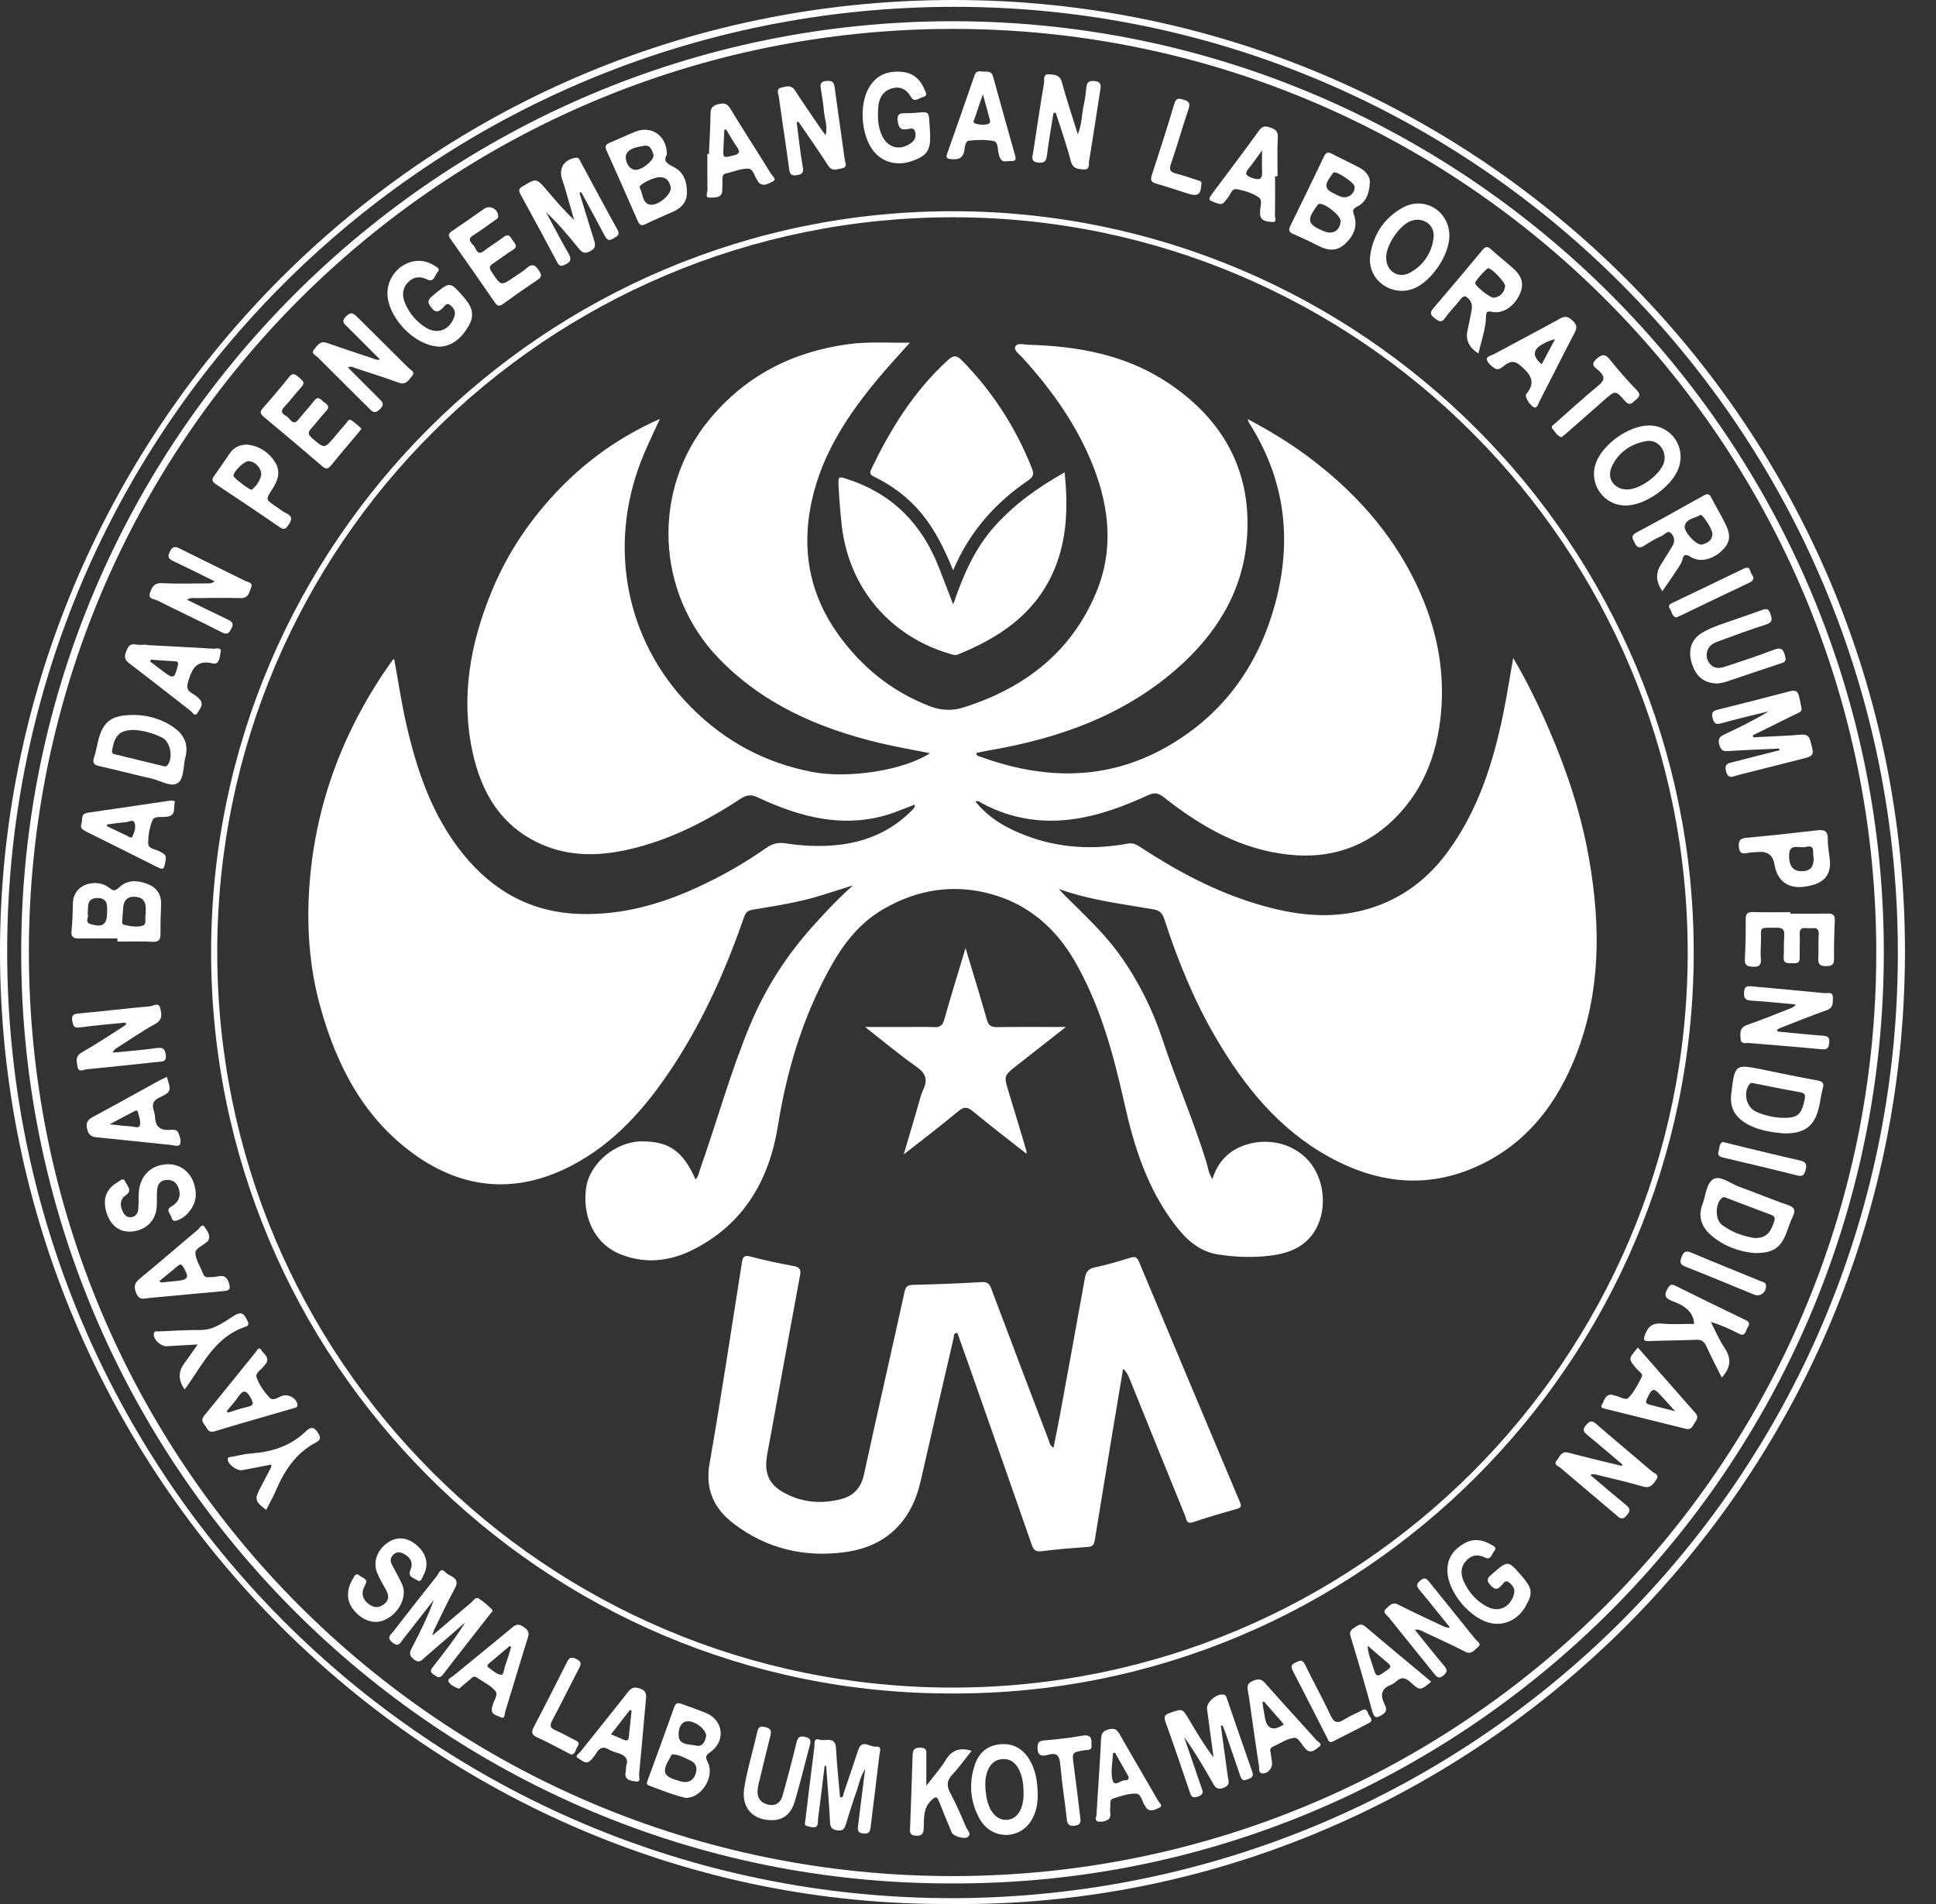 <svg width="61" height="60" viewBox="0 0 61 60" fill="none" xmlns="http://www.w3.org/2000/svg">
<rect x="0" y="0" width="61" height="60" fill="#333333" stroke="none"/>
<g clip-path="url(#clip0_1183_5141)">
<path d="M12.421 20.769C12.544 21.442 12.641 22.105 12.787 22.755C13.124 24.255 13.608 25.7 14.594 26.916C15.541 28.086 16.745 28.755 18.282 28.801C19.579 28.839 20.78 28.507 21.942 27.977C22.714 27.624 23.45 27.208 24.142 26.72C24.334 26.585 24.526 26.54 24.744 26.574C25.292 26.659 25.842 26.686 26.395 26.627C27.305 26.529 28.1 26.185 28.745 25.522C28.783 25.482 28.837 25.446 28.817 25.356C28.52 25.467 28.23 25.596 27.929 25.685C26.884 25.994 25.854 25.874 24.843 25.524C24.513 25.41 24.188 25.276 23.872 25.126C23.671 25.031 23.52 25.048 23.335 25.17C22.24 25.889 21.085 26.481 19.795 26.772C18.865 26.981 17.944 26.997 17.054 26.603C15.794 26.044 15.171 24.989 14.891 23.706C14.508 21.945 14.822 20.257 15.5 18.616C16.004 17.395 16.736 16.322 17.651 15.382C18.539 14.469 19.57 13.743 20.791 13.201C20.618 13.58 20.457 13.914 20.311 14.255C19.114 17.031 19.643 20.142 21.776 22.288C22.845 23.363 24.109 24.043 25.597 24.327C26.719 24.542 28.47 24.283 29.303 23.735C28.75 23.624 28.224 23.536 27.706 23.411C25.795 22.951 24.04 22.191 22.645 20.745C20.657 18.685 20.526 15.442 22.339 13.235C23.482 11.842 24.962 11.086 26.732 10.845C27.361 10.76 27.986 10.808 28.668 10.798C28.28 11.237 27.918 11.625 27.582 12.033C26.589 13.239 25.771 14.541 25.513 16.119C25.284 17.517 25.569 18.806 26.392 19.965C27.136 21.013 28.095 21.792 29.303 22.257C29.656 22.393 30.009 22.404 30.36 22.293C32.282 21.686 33.762 20.548 34.547 18.652C35.087 17.348 34.96 16.024 34.459 14.73C33.952 13.424 33.154 12.304 32.219 11.274C32.122 11.167 31.942 11.048 31.988 10.93C32.043 10.788 32.251 10.861 32.39 10.864C33.956 10.906 35.467 11.176 36.799 12.062C38.572 13.241 39.47 14.898 39.283 17.037C39.138 18.694 38.294 20.019 37.051 21.099C35.351 22.576 33.315 23.279 31.138 23.652C31.014 23.674 30.891 23.7 30.766 23.725C30.75 23.826 30.841 23.828 30.893 23.847C32.898 24.577 34.879 24.61 36.772 23.529C38.609 22.479 39.727 20.862 40.23 18.823C40.711 16.872 40.446 15.028 39.353 13.321C39.34 13.3 39.335 13.273 39.31 13.205C39.985 13.563 40.604 13.936 41.187 14.369C42.62 15.434 43.8 16.719 44.59 18.337C45.184 19.555 45.498 20.842 45.423 22.197C45.347 23.573 44.925 24.837 43.913 25.823C43.008 26.706 41.904 27.065 40.636 26.935C39.102 26.779 37.839 26.046 36.665 25.119C36.503 24.991 36.374 24.968 36.191 25.051C35.536 25.35 34.87 25.613 34.159 25.755C33.022 25.982 31.938 25.857 30.913 25.298C30.867 25.272 30.821 25.219 30.734 25.259C31.158 25.786 31.719 26.102 32.327 26.332C33.369 26.728 34.447 26.785 35.537 26.583C35.718 26.549 35.835 26.632 35.964 26.716C37.092 27.452 38.273 28.084 39.567 28.477C40.744 28.835 41.931 28.999 43.146 28.63C44.184 28.315 44.992 27.696 45.624 26.831C46.568 25.539 47.043 24.055 47.36 22.511C47.478 21.937 47.568 21.357 47.678 20.734C48.12 21.484 48.478 22.226 48.805 22.983C49.377 24.307 49.829 25.67 50.074 27.094C50.436 29.192 50.441 31.273 49.643 33.289C49.071 34.733 48.182 35.928 46.766 36.646C45.101 37.491 43.454 37.333 41.86 36.448C40.289 35.577 39.203 34.231 38.312 32.708C37.621 31.527 37.109 30.268 36.688 28.97C36.627 28.783 36.547 28.69 36.336 28.654C35.343 28.485 34.339 28.362 33.36 28.015C33.427 28.085 33.491 28.157 33.559 28.225C34.157 28.823 34.782 29.395 35.279 30.088C35.868 30.909 36.315 31.807 36.63 32.76C37.056 34.053 37.603 35.301 38.005 36.601C38.058 36.773 38.074 36.959 38.199 37.157C38.383 36.58 38.747 36.226 39.295 36.062C40.05 35.836 40.866 36.083 41.312 36.677C41.766 37.279 41.812 38.222 41.392 38.844C41.026 39.386 40.447 39.535 39.844 39.588C39.35 39.631 38.851 39.607 38.361 39.528C37.774 39.433 37.368 39.05 37.026 38.604C36.162 37.475 35.741 36.169 35.434 34.795C35.085 33.232 34.67 31.679 33.855 30.273C33.257 29.242 32.395 28.503 31.261 28.183C30.078 27.848 28.925 28.015 27.836 28.647C27.059 29.098 26.558 29.766 26.142 30.522C25.288 32.071 24.791 33.733 24.511 35.477C24.237 37.184 23.434 38.578 21.834 39.382C21.118 39.742 20.354 39.837 19.576 39.536C18.683 39.19 18.348 38.276 18.467 37.436C18.579 36.645 19.41 35.976 20.203 35.968C21.073 35.96 21.518 36.268 21.916 37.167C22.01 37.067 22.024 36.943 22.062 36.833C22.6 35.313 23.024 33.753 23.649 32.263C24.128 31.123 24.791 30.1 25.617 29.18C26 28.754 26.389 28.335 26.877 27.9C26.498 28.019 26.192 28.115 25.886 28.212C25.18 28.435 24.45 28.544 23.724 28.665C23.561 28.691 23.493 28.755 23.443 28.901C22.876 30.542 22.174 32.121 21.221 33.578C20.369 34.879 19.366 36.041 17.957 36.758C16.252 37.627 14.588 37.484 13.04 36.367C11.452 35.22 10.609 33.579 10.095 31.737C9.735 30.447 9.652 29.126 9.757 27.806C9.961 25.228 10.871 22.897 12.372 20.795C12.377 20.788 12.388 20.786 12.421 20.768L12.421 20.769Z" fill="white"/>
<path d="M33.195 45.62C33.267 45.252 33.341 44.899 33.406 44.544C33.667 43.121 33.928 41.698 34.183 40.275C34.217 40.082 34.293 39.98 34.501 39.937C34.88 39.858 35.253 39.747 35.624 39.631C35.773 39.585 35.833 39.631 35.887 39.759C36.944 42.284 38.002 44.809 39.066 47.331C39.121 47.463 39.113 47.51 38.967 47.551C38.51 47.679 38.052 47.811 37.603 47.965C37.374 48.043 37.381 47.863 37.338 47.758C36.747 46.312 36.163 44.862 35.577 43.413C35.537 43.317 35.49 43.224 35.387 43.134C35.286 43.739 35.183 44.343 35.084 44.947C34.886 46.145 34.687 47.342 34.494 48.539C34.472 48.678 34.423 48.738 34.275 48.749C33.79 48.783 33.305 48.819 32.823 48.883C32.618 48.911 32.561 48.828 32.502 48.66C31.855 46.8 31.202 44.941 30.549 43.083C30.422 42.72 30.291 42.357 30.164 41.999C30.033 42.012 30.062 42.1 30.049 42.156C29.701 43.659 29.351 45.161 29.01 46.665C28.719 47.95 27.923 48.738 26.615 48.913C25.343 49.083 24.157 48.805 23.122 48.018C22.494 47.541 22.213 46.941 22.358 46.112C22.726 44.008 23.043 41.895 23.376 39.785C23.403 39.608 23.45 39.544 23.654 39.599C24.103 39.72 24.561 39.813 25.018 39.898C25.212 39.934 25.239 40.021 25.207 40.194C24.885 41.931 24.569 43.669 24.252 45.406C24.219 45.588 24.18 45.769 24.156 45.951C24.09 46.461 24.254 46.792 24.701 47.038C25.274 47.354 25.885 47.401 26.509 47.238C26.895 47.136 27.129 46.888 27.219 46.477C27.639 44.552 28.078 42.632 28.501 40.709C28.538 40.54 28.604 40.493 28.77 40.489C29.489 40.47 30.209 40.446 30.927 40.402C31.113 40.39 31.174 40.452 31.234 40.61C31.834 42.209 32.44 43.805 33.049 45.401C33.075 45.468 33.076 45.556 33.195 45.619V45.62Z" fill="white"/>
<path d="M33.545 14.886C33.66 16.02 33.622 17.091 33.151 18.102C32.548 19.394 31.45 20.11 30.182 20.624C30.087 20.663 30.013 20.628 29.93 20.604C28.032 20.047 26.742 18.516 26.521 16.549C26.476 16.144 26.443 15.736 26.423 15.329C26.406 14.998 26.416 15.004 26.718 15.104C28.126 15.567 29.055 16.522 29.585 17.888C29.725 18.247 29.863 18.605 30.034 19.047C30.358 18.093 30.729 17.259 31.357 16.564C31.977 15.877 32.715 15.353 33.545 14.885L33.545 14.886Z" fill="white"/>
<path d="M30.032 17.972C29.757 17.304 29.467 16.702 29.035 16.179C28.625 15.683 28.123 15.307 27.549 15.025C27.434 14.969 27.386 14.926 27.451 14.789C28.062 13.506 28.805 12.319 29.864 11.35C30.039 11.19 30.14 11.187 30.31 11.359C31.278 12.344 32.006 13.479 32.515 14.76C32.587 14.941 32.556 15.031 32.399 15.138C31.354 15.848 30.545 16.76 30.032 17.971L30.032 17.972Z" fill="white"/>
<path d="M30.423 29.879C30.664 30.683 30.889 31.404 31.093 32.13C31.146 32.32 31.233 32.369 31.418 32.367C32.115 32.357 32.813 32.363 33.583 32.363C33.039 32.791 32.548 33.178 32.054 33.563C31.623 33.899 31.624 33.897 31.787 34.429C31.975 35.041 32.157 35.654 32.341 36.267C32.346 36.285 32.343 36.305 32.345 36.359C31.768 35.905 31.202 35.474 30.654 35.02C30.477 34.873 30.371 34.87 30.192 35.02C29.647 35.473 29.082 35.902 28.474 36.38C28.619 35.888 28.748 35.449 28.878 35.011C28.948 34.779 28.997 34.537 29.097 34.318C29.246 33.993 29.148 33.807 28.865 33.608C28.333 33.234 27.834 32.814 27.258 32.363C27.718 32.363 28.108 32.363 28.498 32.363C28.809 32.363 29.121 32.354 29.431 32.367C29.618 32.375 29.701 32.316 29.753 32.127C29.957 31.4 30.182 30.68 30.422 29.879H30.423Z" fill="white"/>
<path d="M30 59.998C13.579 60.13 -0.002 46.537 1.35419e-07 29.996C0.001 13.95 13.007 0.008 30.038 3.40715e-06C46.596 -0.008 60.061 13.481 60.022 30.048C59.982 47.121 45.971 60.161 30 59.999V59.998ZM30.002 59.816C46.444 59.784 59.736 46.57 59.798 30.148C59.86 13.628 46.517 0.223 30.093 0.215C13.607 0.207 0.287 13.444 0.226 29.868C0.164 46.438 13.513 59.815 30.002 59.816Z" fill="white"/>
<path d="M29.983 59.351C13.801 59.381 0.651 46.149 0.668 29.986C0.685 13.806 13.875 0.653 30.041 0.669C46.228 0.686 59.373 13.886 59.356 30.044C59.338 46.227 46.145 59.414 29.983 59.351V59.351ZM30.008 59.12C46.062 59.121 59.087 46.112 59.118 30.085C59.15 13.988 46.102 0.912 30.03 0.911C13.951 0.909 0.917 13.921 0.91 29.991C0.903 46.086 13.922 59.119 30.008 59.12Z" fill="white"/>
<path d="M18.258 6.076C18.408 6.564 18.555 7.052 18.709 7.539C18.758 7.695 18.795 7.812 18.597 7.917C18.404 8.018 18.325 7.943 18.217 7.809C17.903 7.418 17.579 7.036 17.204 6.685C17.437 7.116 17.66 7.553 17.907 7.976C18.021 8.17 17.985 8.261 17.789 8.346C17.672 8.397 17.62 8.383 17.561 8.273C17.177 7.552 16.79 6.834 16.397 6.118C16.331 5.996 16.35 5.94 16.471 5.869C16.902 5.613 16.899 5.607 17.232 5.997C17.503 6.315 17.772 6.634 18.091 6.932C17.993 6.59 17.895 6.247 17.795 5.905C17.768 5.812 17.733 5.721 17.705 5.629C17.602 5.292 17.786 5.02 18.142 4.971C18.239 4.957 18.255 5.025 18.285 5.082C18.674 5.799 19.057 6.521 19.453 7.234C19.552 7.413 19.433 7.444 19.326 7.514C19.194 7.6 19.126 7.567 19.056 7.433C18.814 6.971 18.561 6.514 18.313 6.054C18.294 6.061 18.277 6.069 18.258 6.076V6.076Z" fill="white"/>
<path d="M56.061 23.589C55.543 23.614 55.024 23.631 54.506 23.666C54.335 23.677 54.229 23.684 54.171 23.467C54.112 23.246 54.222 23.196 54.37 23.126C54.831 22.908 55.289 22.686 55.729 22.414C55.232 22.538 54.734 22.654 54.241 22.791C54.066 22.84 54.006 22.806 53.961 22.629C53.913 22.443 53.978 22.399 54.14 22.36C54.884 22.177 55.626 21.985 56.367 21.79C56.542 21.743 56.648 21.748 56.69 21.965C56.795 22.499 56.855 22.361 56.406 22.589C56.016 22.787 55.623 22.976 55.233 23.168C55.22 23.265 55.288 23.231 55.319 23.23C55.795 23.207 56.272 23.192 56.746 23.151C56.931 23.135 57.002 23.195 57.047 23.366C57.167 23.818 57.174 23.816 56.711 23.932C56.061 24.096 55.413 24.262 54.764 24.424C54.618 24.461 54.458 24.579 54.385 24.307C54.315 24.048 54.487 24.045 54.644 24.005C55.118 23.884 55.593 23.762 56.069 23.641C56.066 23.624 56.063 23.607 56.06 23.59L56.061 23.589Z" fill="white"/>
<path d="M13.622 51.541C14.069 51.16 14.455 50.827 14.847 50.5C14.915 50.443 14.98 50.31 15.083 50.373C15.238 50.468 15.377 50.594 15.508 50.723C15.548 50.762 15.472 50.824 15.438 50.868C14.948 51.497 14.452 52.122 13.969 52.756C13.855 52.906 13.784 52.855 13.666 52.774C13.513 52.669 13.588 52.593 13.664 52.497C14.011 52.056 14.355 51.613 14.658 51.128C14.238 51.491 13.819 51.854 13.399 52.217C13.295 52.307 13.22 52.433 13.039 52.29C12.864 52.152 12.913 52.05 12.992 51.9C13.243 51.422 13.482 50.938 13.668 50.418C13.344 50.833 13.021 51.249 12.695 51.663C12.611 51.77 12.56 51.917 12.366 51.761C12.168 51.603 12.31 51.518 12.392 51.412C12.846 50.828 13.3 50.245 13.761 49.667C13.824 49.587 13.878 49.377 14.033 49.545C14.164 49.688 14.524 49.702 14.331 50.056C14.098 50.483 13.894 50.924 13.679 51.359C13.663 51.391 13.657 51.428 13.623 51.541H13.622Z" fill="white"/>
<path d="M38.467 54.386C38.539 54.911 38.612 55.436 38.683 55.962C38.702 56.105 38.784 56.251 38.553 56.338C38.318 56.427 38.267 56.282 38.185 56.138C37.912 55.662 37.635 55.187 37.309 54.736C37.487 55.256 37.665 55.777 37.844 56.298C37.888 56.427 37.96 56.537 37.748 56.614C37.543 56.688 37.524 56.579 37.477 56.441C37.23 55.714 36.985 54.987 36.724 54.266C36.661 54.092 36.7 54.032 36.865 53.976C37.258 53.842 37.255 53.834 37.464 54.186C37.704 54.592 37.944 54.999 38.237 55.381C38.169 54.873 38.101 54.366 38.032 53.858C38.001 53.636 38.362 53.337 38.576 53.407C38.63 53.425 38.639 53.475 38.656 53.52C38.922 54.291 39.186 55.063 39.457 55.833C39.515 55.995 39.422 56.026 39.303 56.075C39.164 56.133 39.116 56.076 39.076 55.956C38.924 55.505 38.768 55.056 38.612 54.606C38.584 54.526 38.551 54.45 38.52 54.371C38.502 54.376 38.484 54.381 38.467 54.386V54.386Z" fill="white"/>
<path d="M25.984 55.642C25.916 56.197 25.85 56.752 25.776 57.306C25.763 57.398 25.792 57.532 25.7 57.571C25.623 57.602 25.509 57.566 25.418 57.539C25.326 57.511 25.368 57.428 25.376 57.364C25.468 56.592 25.558 55.819 25.66 55.049C25.672 54.959 25.628 54.752 25.82 54.82C26 54.884 26.323 54.69 26.342 55.098C26.367 55.611 26.425 56.124 26.469 56.637C26.585 56.654 26.566 56.557 26.584 56.504C26.739 56.054 26.89 55.603 27.039 55.151C27.16 54.784 27.417 55.064 27.604 55.041C27.796 55.018 27.721 55.2 27.709 55.3C27.622 56.044 27.527 56.786 27.438 57.529C27.421 57.669 27.425 57.793 27.212 57.778C26.99 57.763 27.024 57.632 27.04 57.497C27.108 56.938 27.179 56.379 27.259 55.747C27.101 55.996 27.069 56.219 26.996 56.424C26.873 56.771 26.763 57.124 26.654 57.477C26.611 57.621 26.568 57.71 26.376 57.678C26.203 57.649 26.161 57.584 26.153 57.419C26.122 56.828 26.073 56.237 26.031 55.646C26.016 55.645 26 55.644 25.985 55.643L25.984 55.642Z" fill="white"/>
<path d="M21.012 4.869C20.877 5.1 21.046 5.167 21.251 5.276C21.55 5.434 21.648 5.742 21.645 6.069C21.643 6.364 21.475 6.553 21.213 6.669C20.92 6.798 20.625 6.922 20.338 7.064C20.205 7.13 20.15 7.089 20.097 6.97C19.77 6.224 19.442 5.479 19.108 4.736C19.046 4.6 19.1 4.545 19.217 4.497C19.485 4.384 19.747 4.259 20.017 4.15C20.53 3.943 21.015 4.28 21.012 4.869H21.012ZM21.137 5.918C21.1 5.744 21.027 5.573 20.772 5.585C20.551 5.594 20.109 5.832 20.155 5.913C20.259 6.097 20.235 6.401 20.475 6.448C20.73 6.498 21.145 6.139 21.137 5.918ZM20.594 4.889C20.549 4.735 20.491 4.553 20.28 4.595C20.066 4.638 19.781 4.672 19.722 4.899C19.692 5.017 19.768 5.308 19.988 5.349C20.203 5.389 20.6 5.059 20.594 4.889H20.594Z" fill="white"/>
<path d="M3.7 29.573C3.293 29.573 2.886 29.57 2.479 29.574C2.315 29.575 2.233 29.528 2.253 29.337C2.284 29.049 2.291 28.757 2.297 28.466C2.312 27.817 3.079 27.678 3.446 27.978C3.587 28.093 3.639 28.071 3.763 27.957C4.028 27.712 4.349 27.736 4.664 27.863C4.959 27.982 5.091 28.207 5.075 28.527C5.061 28.828 5.054 29.129 5.056 29.43C5.057 29.609 5.01 29.688 4.806 29.678C4.438 29.658 4.069 29.672 3.7 29.672C3.7 29.639 3.7 29.605 3.7 29.573ZM4.592 28.802C4.592 28.763 4.589 28.724 4.592 28.686C4.605 28.453 4.532 28.281 4.271 28.261C4.002 28.24 3.885 28.387 3.878 28.644C3.875 28.759 3.858 28.875 3.853 28.99C3.85 29.045 3.831 29.122 3.902 29.14C4.1 29.189 4.314 29.229 4.5 29.167C4.637 29.122 4.553 28.925 4.591 28.802L4.592 28.802ZM2.76 28.809C2.826 28.886 2.639 29.058 2.863 29.124C3.236 29.233 3.372 29.137 3.375 28.751C3.375 28.693 3.377 28.634 3.375 28.577C3.363 28.345 3.214 28.278 3.015 28.302C2.708 28.337 2.797 28.592 2.76 28.81V28.809Z" fill="white"/>
<path d="M43.162 5.739C43.144 6.149 43.016 6.383 42.754 6.516C42.619 6.585 42.614 6.632 42.662 6.772C42.788 7.134 42.649 7.436 42.379 7.687C42.13 7.917 41.86 7.907 41.572 7.761C41.303 7.625 41.032 7.496 40.755 7.377C40.617 7.317 40.588 7.255 40.657 7.115C41.014 6.394 41.364 5.668 41.711 4.941C41.775 4.805 41.837 4.776 41.974 4.849C42.256 5.001 42.549 5.131 42.832 5.282C43.057 5.401 43.175 5.591 43.162 5.739V5.739ZM42.24 6.964C42.244 6.791 41.739 6.388 41.56 6.426C41.531 6.433 41.505 6.473 41.483 6.503C41.166 6.937 41.202 7.071 41.692 7.278C41.71 7.285 41.728 7.291 41.747 7.298C42.011 7.397 42.234 7.246 42.239 6.964L42.24 6.964ZM42.682 5.881C42.675 5.759 42.132 5.391 42.02 5.435C41.998 5.443 41.986 5.478 41.969 5.501C41.7 5.855 41.727 5.966 42.12 6.142C42.164 6.162 42.208 6.184 42.253 6.199C42.469 6.273 42.696 6.104 42.683 5.881H42.682Z" fill="white"/>
<path d="M46.584 11.14C46.289 10.955 46.173 10.715 46.237 10.421C46.283 10.212 46.327 10.004 46.365 9.793C46.387 9.667 46.387 9.545 46.293 9.436C46.198 9.328 46.123 9.295 46.019 9.43C45.864 9.63 45.682 9.809 45.538 10.015C45.406 10.202 45.317 10.11 45.191 10.017C45.056 9.916 45.057 9.839 45.162 9.715C45.68 9.11 46.194 8.501 46.702 7.887C46.795 7.776 46.859 7.744 46.978 7.854C47.214 8.071 47.47 8.265 47.705 8.483C47.979 8.739 48.022 8.985 47.873 9.295C47.696 9.663 47.353 9.893 47.023 9.829C46.868 9.798 46.826 9.809 46.822 9.979C46.814 10.37 46.672 10.738 46.584 11.14ZM46.892 8.453C46.84 8.452 46.482 8.851 46.477 8.916C46.47 9.002 46.952 9.396 47.068 9.381C47.273 9.355 47.396 9.224 47.424 9.021C47.44 8.907 47.006 8.455 46.892 8.453Z" fill="white"/>
<path d="M52.377 18.63C52.176 18.338 52.16 18.06 52.33 17.797C52.455 17.6 52.576 17.401 52.697 17.203C52.779 17.069 52.759 16.93 52.668 16.821C52.553 16.684 52.459 16.841 52.37 16.881C52.176 16.97 51.987 17.074 51.811 17.193C51.654 17.297 51.578 17.257 51.502 17.1C51.439 16.97 51.374 16.882 51.56 16.782C52.272 16.404 52.975 16.01 53.677 15.616C53.799 15.547 53.86 15.56 53.924 15.688C54.068 15.973 54.238 16.246 54.377 16.535C54.551 16.898 54.504 17.125 54.235 17.372C53.95 17.635 53.551 17.728 53.273 17.553C53.103 17.446 53.051 17.47 53.005 17.651C52.983 17.743 52.923 17.827 52.87 17.908C52.715 18.142 52.555 18.372 52.379 18.631L52.377 18.63ZM53.614 17.163C53.776 17.121 53.946 17.051 53.955 16.825C53.961 16.68 53.638 16.19 53.577 16.227C53.404 16.331 53.137 16.342 53.084 16.568C53.041 16.753 53.434 17.171 53.614 17.163Z" fill="white"/>
<path d="M56.01 32.506C56.482 32.551 56.953 32.602 57.426 32.636C57.581 32.648 57.655 32.681 57.636 32.857C57.619 33.025 57.575 33.085 57.385 33.065C56.631 32.989 55.874 32.937 55.119 32.869C55.017 32.86 54.855 32.918 54.844 32.742C54.833 32.568 54.799 32.382 55.05 32.297C55.509 32.14 55.958 31.953 56.41 31.777C56.471 31.754 56.53 31.726 56.586 31.653C56.118 31.612 55.652 31.559 55.184 31.533C54.99 31.522 54.943 31.457 54.952 31.268C54.962 31.053 55.079 31.071 55.224 31.084C55.979 31.156 56.734 31.221 57.488 31.296C57.584 31.306 57.753 31.235 57.75 31.432C57.747 31.59 57.775 31.756 57.555 31.834C57.06 32.008 56.575 32.207 56.086 32.397C56.053 32.41 56.024 32.432 55.993 32.45C55.999 32.468 56.004 32.487 56.01 32.506Z" fill="white"/>
<path d="M5.888 18.897C6.345 19.119 6.761 19.328 7.182 19.526C7.322 19.592 7.373 19.654 7.289 19.811C7.213 19.954 7.165 20.016 6.988 19.925C6.314 19.58 5.627 19.259 4.951 18.919C4.859 18.872 4.659 18.886 4.724 18.688C4.781 18.514 4.849 18.364 5.102 18.377C5.587 18.402 6.074 18.384 6.56 18.384C6.624 18.384 6.687 18.378 6.765 18.32C6.335 18.108 5.907 17.893 5.473 17.688C5.328 17.619 5.261 17.561 5.35 17.384C5.433 17.218 5.508 17.208 5.661 17.285C6.347 17.63 7.038 17.962 7.725 18.305C7.808 18.346 7.976 18.353 7.915 18.505C7.855 18.652 7.838 18.854 7.587 18.848C7.13 18.835 6.673 18.843 6.216 18.848C6.123 18.848 6.026 18.822 5.888 18.898V18.897Z" fill="white"/>
<path d="M33.193 3.56C33.124 3.998 33.047 4.434 32.991 4.873C32.967 5.057 32.926 5.152 32.708 5.124C32.465 5.093 32.53 4.948 32.552 4.807C32.664 4.078 32.772 3.348 32.895 2.62C32.911 2.52 32.851 2.324 33.056 2.341C33.218 2.354 33.393 2.351 33.457 2.587C33.601 3.12 33.778 3.644 33.96 4.233C34.095 3.894 34.083 3.591 34.148 3.305C34.186 3.134 34.211 2.96 34.224 2.786C34.237 2.606 34.299 2.532 34.497 2.555C34.704 2.58 34.691 2.693 34.667 2.84C34.55 3.579 34.442 4.319 34.318 5.057C34.3 5.16 34.351 5.352 34.156 5.339C33.985 5.328 33.805 5.333 33.739 5.077C33.606 4.562 33.426 4.059 33.264 3.551C33.241 3.554 33.217 3.557 33.193 3.56L33.193 3.56Z" fill="white"/>
<path d="M3.957 32.225C3.474 32.274 2.99 32.309 2.51 32.378C2.313 32.406 2.305 32.306 2.279 32.176C2.247 32.017 2.292 31.955 2.466 31.938C3.221 31.869 3.974 31.78 4.73 31.71C4.834 31.7 5.001 31.572 5.049 31.77C5.093 31.95 5.132 32.134 4.892 32.266C4.476 32.496 4.083 32.769 3.68 33.024C3.633 33.054 3.587 33.087 3.55 33.171C4.003 33.126 4.459 33.094 4.91 33.03C5.099 33.004 5.192 33.015 5.222 33.233C5.255 33.471 5.111 33.451 4.963 33.465C4.218 33.541 3.474 33.626 2.729 33.695C2.637 33.704 2.477 33.813 2.444 33.618C2.417 33.455 2.357 33.289 2.576 33.165C3.008 32.921 3.42 32.644 3.839 32.379C3.886 32.35 3.93 32.315 3.975 32.283C3.969 32.264 3.963 32.244 3.957 32.224V32.225Z" fill="white"/>
<path d="M51.121 46.151C50.751 45.838 50.384 45.521 50.008 45.215C49.886 45.115 49.855 45.044 49.97 44.913C50.076 44.792 50.141 44.739 50.29 44.869C50.869 45.374 51.463 45.862 52.045 46.365C52.116 46.427 52.302 46.465 52.188 46.625C52.092 46.76 52.01 46.914 51.773 46.845C51.28 46.701 50.777 46.588 50.277 46.464C50.232 46.452 50.186 46.444 50.109 46.481C50.468 46.785 50.825 47.091 51.189 47.389C51.32 47.496 51.415 47.566 51.259 47.749C51.106 47.931 51.028 47.831 50.913 47.733C50.334 47.241 49.751 46.755 49.175 46.261C49.109 46.204 48.936 46.158 49.05 46.024C49.144 45.913 49.186 45.714 49.424 45.778C49.976 45.928 50.533 46.055 51.089 46.191C51.099 46.178 51.109 46.164 51.12 46.151L51.121 46.151Z" fill="white"/>
<path d="M25.101 3.851C25.163 4.321 25.213 4.793 25.295 5.26C25.328 5.449 25.267 5.497 25.101 5.521C24.939 5.545 24.887 5.5 24.865 5.331C24.765 4.571 24.644 3.813 24.54 3.053C24.526 2.954 24.442 2.8 24.616 2.76C24.766 2.726 24.93 2.66 25.054 2.855C25.315 3.265 25.596 3.662 25.869 4.064C25.907 4.12 25.948 4.172 26.013 4.26C26.087 3.978 25.979 3.743 25.961 3.505C25.944 3.273 25.899 3.043 25.865 2.812C25.845 2.678 25.832 2.568 26.03 2.552C26.195 2.54 26.274 2.564 26.298 2.746C26.397 3.507 26.514 4.265 26.615 5.026C26.628 5.12 26.721 5.272 26.525 5.305C26.372 5.331 26.22 5.417 26.09 5.214C25.794 4.748 25.472 4.298 25.161 3.841C25.141 3.844 25.12 3.848 25.1 3.851H25.101Z" fill="white"/>
<path d="M21.613 56.657C21.242 56.577 20.847 56.415 20.447 56.266C20.352 56.23 20.384 56.166 20.408 56.099C20.689 55.332 20.971 54.566 21.243 53.796C21.295 53.65 21.37 53.653 21.486 53.697C21.74 53.794 21.999 53.878 22.25 53.983C22.796 54.21 22.872 54.873 22.378 55.215C22.221 55.323 22.225 55.378 22.302 55.534C22.521 55.974 22.126 56.649 21.613 56.657V56.657ZM21.945 55.758C21.947 55.664 21.901 55.548 21.773 55.488C21.583 55.399 21.398 55.287 21.179 55.284C21.163 55.284 21.147 55.328 21.132 55.353C20.834 55.849 20.883 55.977 21.427 56.131C21.436 56.133 21.445 56.135 21.455 56.138C21.721 56.208 21.914 56.075 21.945 55.758ZM22.25 54.708C22.26 54.5 21.875 54.198 21.622 54.247C21.403 54.29 21.372 54.569 21.384 54.714C21.409 55.002 21.73 54.959 21.929 55.007C22.137 55.057 22.223 54.871 22.25 54.708Z" fill="white"/>
<path d="M10.962 11.579C11.289 11.906 11.608 12.228 11.93 12.548C12.037 12.654 12.139 12.728 11.972 12.894C11.814 13.051 11.74 12.981 11.625 12.866C11.089 12.328 10.546 11.798 10.011 11.259C9.948 11.195 9.787 11.142 9.897 11.011C9.996 10.893 10.082 10.729 10.299 10.806C10.767 10.971 11.238 11.124 11.708 11.281C11.787 11.307 11.862 11.356 11.975 11.33C11.627 10.982 11.293 10.645 10.956 10.311C10.85 10.207 10.734 10.135 10.906 9.967C11.06 9.817 11.135 9.868 11.256 9.989C11.791 10.527 12.336 11.056 12.872 11.594C12.937 11.659 13.095 11.72 12.987 11.845C12.882 11.966 12.798 12.146 12.562 12.06C12.116 11.896 11.661 11.753 11.209 11.604C11.138 11.581 11.07 11.525 10.962 11.58L10.962 11.579Z" fill="white"/>
<path d="M29.307 4.222C29.322 4.745 29.214 4.905 28.732 5.076C28.272 5.24 27.802 5.117 27.52 4.757C27.131 4.26 27.064 3.303 27.379 2.763C27.612 2.36 27.971 2.225 28.415 2.264C28.774 2.296 28.998 2.502 29.132 2.822C29.168 2.907 29.242 3.022 29.089 3.055C28.964 3.081 28.813 3.248 28.704 3.058C28.555 2.794 28.34 2.704 28.068 2.796C27.785 2.892 27.685 3.136 27.669 3.416C27.653 3.709 27.66 4 27.79 4.273C27.983 4.677 28.376 4.762 28.73 4.488C28.854 4.391 28.862 4.278 28.834 4.153C28.803 4.011 28.675 4.055 28.592 4.07C28.352 4.114 28.305 3.994 28.284 3.788C28.259 3.537 28.433 3.57 28.564 3.568C29.37 3.556 29.244 3.343 29.307 4.222L29.307 4.222Z" fill="white"/>
<path d="M13.867 10.923C13.011 10.918 12.107 9.87 12.216 9.11C12.32 8.386 13.101 7.987 13.676 8.366C13.747 8.413 13.892 8.459 13.785 8.578C13.697 8.675 13.681 8.913 13.455 8.805C13.224 8.694 13.02 8.719 12.847 8.907C12.667 9.102 12.668 9.329 12.765 9.559C12.896 9.872 13.112 10.123 13.393 10.308C13.772 10.555 14.154 10.412 14.308 10C14.374 9.826 14.305 9.715 14.192 9.619C14.065 9.511 14.001 9.662 13.937 9.72C13.803 9.842 13.718 9.856 13.593 9.697C13.473 9.544 13.457 9.464 13.621 9.328C14.189 8.86 14.168 8.865 14.589 9.338C14.845 9.626 14.984 9.89 14.769 10.265C14.545 10.657 14.245 10.907 13.867 10.923V10.923Z" fill="white"/>
<path d="M45.667 7.448C45.659 8.043 45.106 8.861 44.559 9.086C43.846 9.38 43.067 8.812 43.174 8.047C43.266 7.389 43.617 6.861 44.204 6.54C44.894 6.164 45.678 6.664 45.667 7.448ZM43.675 8.116C43.675 8.548 44.061 8.8 44.437 8.587C44.855 8.35 45.112 7.97 45.17 7.493C45.221 7.075 44.818 6.81 44.428 6.974C44.075 7.123 43.674 7.731 43.675 8.116Z" fill="white"/>
<path d="M51.955 13.408C52.652 13.404 53.125 14.076 52.893 14.742C52.689 15.326 51.839 15.931 51.222 15.931C50.526 15.93 50.048 15.247 50.284 14.592C50.499 13.993 51.32 13.411 51.955 13.408ZM51.275 15.425C51.678 15.42 52.298 14.97 52.423 14.591C52.542 14.228 52.254 13.836 51.88 13.899C51.388 13.983 50.99 14.25 50.78 14.715C50.613 15.085 50.87 15.43 51.275 15.425H51.275Z" fill="white"/>
<path d="M56.214 35.717C55.809 35.68 55.387 35.624 55.009 35.397C54.657 35.185 54.497 34.89 54.548 34.471C54.664 33.524 54.657 33.524 55.572 33.712C56.133 33.826 56.693 33.945 57.256 34.045C57.438 34.077 57.482 34.14 57.429 34.315C57.377 34.491 57.361 34.677 57.321 34.857C57.182 35.482 56.876 35.723 56.214 35.717H56.214ZM56.145 35.226C56.645 35.236 56.758 35.131 56.859 34.661C56.89 34.519 56.882 34.449 56.721 34.42C56.243 34.335 55.767 34.237 55.291 34.144C55.227 34.132 55.167 34.101 55.111 34.18C54.922 34.451 55.027 34.892 55.329 35.031C55.605 35.157 55.9 35.215 56.145 35.226Z" fill="white"/>
<path d="M4.316 22.532C4.664 22.548 5.113 22.654 5.502 22.942C5.814 23.173 5.942 23.474 5.842 23.862C5.769 24.143 5.804 24.535 5.601 24.676C5.393 24.819 5.056 24.597 4.776 24.534C4.227 24.41 3.682 24.266 3.133 24.143C2.962 24.105 2.905 24.04 2.963 23.867C3.016 23.712 3.045 23.548 3.082 23.387C3.24 22.719 3.508 22.51 4.316 22.531V22.532ZM4.311 23.007C3.685 22.965 3.601 23.274 3.531 23.651C3.513 23.751 3.578 23.759 3.647 23.776C4.145 23.896 4.643 24.018 5.14 24.14C5.188 24.152 5.228 24.165 5.27 24.119C5.462 23.909 5.38 23.386 5.119 23.25C4.825 23.096 4.503 23.028 4.311 23.007H4.311Z" fill="white"/>
<path d="M55.252 39.486C54.803 39.438 54.302 39.276 53.888 38.903C53.599 38.642 53.501 38.321 53.641 37.953C53.747 37.673 53.765 37.272 53.996 37.151C54.213 37.037 54.526 37.3 54.796 37.397C55.309 37.579 55.809 37.795 56.324 37.968C56.556 38.047 56.579 38.148 56.482 38.347C56.401 38.512 56.351 38.691 56.283 38.863C56.097 39.336 55.852 39.498 55.252 39.487V39.486ZM55.279 39.014C55.629 39.018 55.781 38.87 55.901 38.493C55.94 38.369 55.912 38.321 55.798 38.279C55.334 38.107 54.871 37.928 54.408 37.752C54.355 37.732 54.305 37.706 54.248 37.757C54.042 37.937 54.036 38.433 54.256 38.598C54.573 38.837 54.94 38.96 55.279 39.014Z" fill="white"/>
<path d="M53.383 41.717C53.343 41.292 53.027 41.123 52.685 40.997C52.445 40.909 52.427 40.791 52.554 40.589C52.62 40.484 52.666 40.457 52.782 40.514C53.521 40.88 54.263 41.244 55.007 41.601C55.185 41.686 55.086 41.785 55.04 41.881C54.994 41.98 54.97 42.119 54.797 42.031C54.516 41.887 54.23 41.753 53.905 41.658C54.046 41.93 54.163 42.217 54.334 42.469C54.558 42.8 54.542 43.09 54.251 43.411C54.086 43.078 53.916 42.757 53.766 42.426C53.697 42.273 53.61 42.211 53.437 42.219C52.951 42.242 52.464 42.241 51.979 42.26C51.801 42.267 51.764 42.241 51.834 42.054C51.935 41.787 52.084 41.683 52.377 41.71C52.703 41.742 53.036 41.718 53.383 41.718L53.383 41.717Z" fill="white"/>
<path d="M56.41 28.791C56.799 28.791 57.188 28.797 57.577 28.788C57.749 28.783 57.82 28.828 57.812 29.015C57.792 29.413 57.782 29.812 57.788 30.21C57.792 30.414 57.706 30.445 57.528 30.445C57.33 30.445 57.28 30.368 57.291 30.186C57.306 29.943 57.286 29.698 57.304 29.457C57.324 29.184 57.134 29.256 56.995 29.252C56.859 29.248 56.69 29.196 56.705 29.446C56.719 29.688 56.697 29.932 56.705 30.175C56.712 30.379 56.579 30.355 56.452 30.353C56.324 30.352 56.19 30.369 56.2 30.169C56.212 29.945 56.202 29.721 56.218 29.498C56.23 29.321 56.196 29.233 55.987 29.235C55.382 29.243 55.503 29.171 55.484 29.718C55.478 29.883 55.468 30.05 55.482 30.214C55.497 30.405 55.432 30.475 55.237 30.465C55.067 30.456 54.965 30.434 54.977 30.223C55.001 29.805 55.007 29.387 55.004 28.969C55.003 28.788 55.069 28.736 55.244 28.741C55.632 28.753 56.022 28.745 56.41 28.745V28.791L56.41 28.791Z" fill="white"/>
<path d="M44.578 51.357C44.902 51.758 45.197 52.13 45.502 52.494C45.603 52.613 45.617 52.683 45.484 52.795C45.342 52.915 45.279 52.857 45.188 52.743C44.709 52.143 44.221 51.548 43.742 50.949C43.685 50.878 43.542 50.804 43.678 50.688C43.783 50.599 43.867 50.469 44.054 50.564C44.512 50.798 44.98 51.012 45.445 51.234C45.513 51.267 45.582 51.297 45.688 51.289C45.369 50.894 45.054 50.495 44.728 50.107C44.626 49.984 44.62 49.917 44.751 49.806C44.898 49.683 44.958 49.755 45.045 49.865C45.525 50.465 46.012 51.059 46.491 51.66C46.545 51.727 46.704 51.798 46.557 51.914C46.446 52.003 46.362 52.153 46.16 52.047C45.747 51.832 45.32 51.642 44.898 51.444C44.814 51.405 44.738 51.334 44.578 51.358V51.357Z" fill="white"/>
<path d="M6.168 37.666C6.165 38.001 5.885 38.36 5.574 38.461C5.437 38.505 5.419 38.416 5.393 38.339C5.358 38.236 5.211 38.126 5.398 38.02C5.608 37.902 5.706 37.724 5.64 37.483C5.585 37.283 5.455 37.165 5.235 37.183C5.026 37.199 4.96 37.346 4.948 37.526C4.936 37.71 4.953 37.897 4.933 38.08C4.888 38.491 4.574 38.776 4.148 38.809C3.769 38.839 3.486 38.627 3.357 38.215C3.226 37.798 3.342 37.463 3.697 37.262C3.772 37.219 3.883 37.081 3.953 37.245C4.004 37.366 4.177 37.514 3.978 37.652C3.776 37.791 3.774 37.967 3.861 38.164C3.911 38.278 3.994 38.368 4.126 38.357C4.274 38.344 4.345 38.234 4.357 38.097C4.371 37.943 4.364 37.786 4.369 37.63C4.39 37.048 4.772 36.676 5.335 36.689C5.818 36.701 6.174 37.118 6.168 37.668L6.168 37.666Z" fill="white"/>
<path d="M11.392 13.508C11.342 13.571 11.314 13.609 11.284 13.646C10.996 13.988 10.704 14.327 10.424 14.675C10.321 14.803 10.25 14.774 10.143 14.683C9.538 14.165 8.929 13.65 8.317 13.141C8.206 13.048 8.173 12.986 8.281 12.863C8.564 12.543 8.841 12.217 9.107 11.882C9.227 11.731 9.307 11.793 9.411 11.888C9.511 11.98 9.644 12.042 9.49 12.205C9.303 12.403 9.145 12.627 8.957 12.823C8.792 12.995 8.944 13.064 9.047 13.131C9.152 13.197 9.228 13.442 9.409 13.214C9.567 13.016 9.743 12.833 9.895 12.632C10.027 12.459 10.106 12.592 10.199 12.664C10.296 12.74 10.42 12.802 10.275 12.955C10.114 13.123 9.978 13.315 9.82 13.486C9.706 13.608 9.688 13.686 9.835 13.81C10.225 14.14 10.217 14.148 10.541 13.767C10.66 13.626 10.777 13.483 10.9 13.345C10.946 13.293 10.983 13.185 11.078 13.248C11.188 13.32 11.283 13.416 11.392 13.508Z" fill="white"/>
<path d="M15.698 6.796C15.71 6.884 15.637 6.909 15.584 6.946C15.362 7.104 15.145 7.269 14.914 7.413C14.687 7.554 14.868 7.658 14.939 7.757C15.009 7.853 15.037 8.071 15.251 7.905C15.45 7.751 15.67 7.622 15.87 7.468C16.038 7.338 16.087 7.477 16.154 7.576C16.219 7.673 16.34 7.764 16.155 7.878C15.94 8.009 15.742 8.169 15.53 8.306C15.413 8.381 15.409 8.441 15.485 8.558C15.785 9.017 15.78 9.021 16.223 8.713C16.342 8.63 16.474 8.559 16.579 8.461C16.775 8.278 16.882 8.361 16.998 8.554C17.069 8.673 17.066 8.731 16.949 8.81C16.578 9.059 16.212 9.315 15.85 9.578C15.736 9.66 15.674 9.65 15.595 9.536C15.132 8.864 14.665 8.194 14.193 7.528C14.107 7.408 14.141 7.35 14.25 7.276C14.589 7.049 14.921 6.811 15.256 6.579C15.434 6.456 15.68 6.579 15.697 6.797L15.698 6.796Z" fill="white"/>
<path d="M45.606 49.489C45.598 49.095 45.804 48.831 46.126 48.641C46.417 48.47 46.705 48.512 46.983 48.675C47.058 48.719 47.188 48.767 47.074 48.888C46.996 48.972 46.988 49.18 46.784 49.079C46.553 48.965 46.348 49.003 46.181 49.199C46.016 49.392 46.021 49.613 46.118 49.829C46.273 50.176 46.518 50.453 46.855 50.63C47.224 50.824 47.579 50.65 47.699 50.251C47.751 50.076 47.667 49.968 47.555 49.872C47.425 49.76 47.362 49.911 47.301 49.972C47.166 50.109 47.087 50.09 46.959 49.95C46.813 49.791 46.877 49.72 47.004 49.609C47.515 49.164 47.512 49.161 47.935 49.65C48.288 50.058 48.307 50.196 48.067 50.622C47.844 51.017 47.438 51.225 47.021 51.158C46.348 51.049 45.607 50.176 45.605 49.489H45.606Z" fill="white"/>
<path d="M32.697 56.528C32.702 56.826 32.653 57.112 32.495 57.368C32.109 57.994 31.227 57.973 30.863 57.311C30.57 56.778 30.519 56.2 30.714 55.617C30.843 55.235 31.106 54.999 31.524 54.965C31.939 54.931 32.24 55.117 32.444 55.462C32.638 55.789 32.688 56.155 32.697 56.528ZM32.251 56.501C32.248 56.246 32.224 55.994 32.105 55.763C32.002 55.56 31.844 55.421 31.6 55.432C31.345 55.443 31.194 55.594 31.11 55.824C31.018 56.079 31.038 56.344 31.078 56.603C31.151 57.081 31.41 57.369 31.722 57.348C32.057 57.325 32.258 57.004 32.251 56.501Z" fill="white"/>
<path d="M5.365 25.229C5.427 25.235 5.536 25.211 5.503 25.315C5.46 25.451 5.543 25.643 5.346 25.718C5.311 25.731 5.27 25.733 5.232 25.738C5.081 25.76 4.862 25.707 4.804 25.848C4.71 26.075 4.666 26.338 4.67 26.585C4.672 26.754 4.902 26.754 5.029 26.83C5.137 26.894 5.254 26.922 5.22 27.102C5.16 27.427 5.168 27.43 4.87 27.281C4.151 26.92 3.432 26.56 2.711 26.203C2.607 26.151 2.516 26.092 2.564 25.962C2.609 25.84 2.536 25.646 2.747 25.614C3.62 25.484 4.493 25.357 5.366 25.229H5.365ZM3.371 25.981C3.372 26 3.374 26.019 3.376 26.038C3.593 26.142 3.808 26.247 4.026 26.349C4.073 26.371 4.142 26.431 4.174 26.36C4.233 26.229 4.286 26.075 4.243 25.939C4.198 25.8 4.063 25.901 3.972 25.909C3.771 25.924 3.571 25.956 3.371 25.981Z" fill="white"/>
<path d="M31.697 5.082C31.563 5.111 31.5 5.001 31.46 4.821C31.43 4.687 31.453 4.471 31.302 4.443C31.049 4.397 30.779 4.404 30.522 4.436C30.414 4.449 30.404 4.63 30.386 4.737C30.34 5.008 30.175 5.036 29.947 5.012C29.814 4.999 29.807 4.946 29.842 4.846C30.131 4.022 30.424 3.2 30.706 2.374C30.762 2.208 30.878 2.251 30.988 2.255C31.107 2.261 31.239 2.229 31.288 2.407C31.515 3.239 31.752 4.069 31.985 4.9C32.051 5.134 31.875 5.061 31.696 5.082H31.697ZM30.969 2.972C30.869 3.263 30.786 3.489 30.715 3.718C30.699 3.771 30.63 3.864 30.722 3.891C30.859 3.932 31.011 3.949 31.149 3.9C31.227 3.872 31.188 3.778 31.173 3.718C31.116 3.493 31.051 3.27 30.969 2.972H30.969Z" fill="white"/>
<path d="M22.337 4.85C22.355 4.423 22.384 3.995 22.388 3.567C22.39 3.379 22.48 3.321 22.642 3.281C22.802 3.242 22.904 3.25 23.003 3.411C23.428 4.108 23.872 4.794 24.301 5.488C24.341 5.553 24.491 5.655 24.347 5.72C24.223 5.775 24.072 5.891 23.917 5.765C23.902 5.753 23.894 5.733 23.883 5.718C23.777 5.582 23.742 5.325 23.583 5.316C23.351 5.303 23.114 5.415 22.878 5.464C22.772 5.486 22.765 5.553 22.764 5.635C22.763 5.752 22.761 5.868 22.759 5.985C22.755 6.257 22.52 6.217 22.374 6.228C22.195 6.242 22.292 6.074 22.291 5.986C22.284 5.607 22.288 5.229 22.288 4.85C22.304 4.85 22.32 4.85 22.337 4.85V4.85ZM22.876 4.076C22.858 4.082 22.84 4.088 22.822 4.094C22.813 4.276 22.805 4.459 22.796 4.641C22.778 4.988 22.776 4.979 23.111 4.899C23.295 4.855 23.332 4.793 23.22 4.632C23.096 4.453 22.99 4.262 22.876 4.076Z" fill="white"/>
<path d="M6.691 40.245C6.884 40.242 7.107 40.095 7.211 40.424C7.275 40.626 7.232 40.67 7.044 40.686C6.357 40.745 5.67 40.813 4.984 40.877C4.887 40.886 4.79 40.893 4.693 40.904C4.533 40.924 4.387 40.98 4.293 40.751C4.207 40.541 4.236 40.431 4.408 40.29C5.025 39.785 5.625 39.259 6.237 38.748C6.293 38.702 6.367 38.536 6.455 38.675C6.53 38.792 6.649 38.929 6.558 39.099C6.55 39.115 6.529 39.124 6.515 39.137C6.39 39.256 6.147 39.338 6.157 39.489C6.17 39.71 6.316 39.919 6.397 40.138C6.456 40.3 6.585 40.235 6.692 40.244L6.691 40.245ZM5.021 40.371C5.058 40.397 5.073 40.416 5.086 40.415C5.241 40.401 5.395 40.382 5.549 40.367C5.938 40.33 5.972 40.258 5.777 39.929C5.72 39.834 5.68 39.827 5.602 39.892C5.412 40.052 5.219 40.209 5.021 40.371H5.021Z" fill="white"/>
<path d="M5.258 33.936C5.396 34.387 5.403 34.402 5.015 34.59C4.822 34.684 4.789 34.802 4.841 34.982C4.859 35.047 4.88 35.115 4.883 35.182C4.894 35.461 5.005 35.619 5.315 35.608C5.415 35.604 5.569 35.567 5.624 35.706C5.666 35.812 5.712 35.949 5.678 36.043C5.636 36.155 5.487 36.09 5.391 36.081C4.607 36.004 3.825 35.914 3.041 35.839C2.853 35.822 2.778 35.735 2.742 35.559C2.703 35.374 2.766 35.283 2.928 35.196C3.623 34.825 4.31 34.439 5 34.06C5.083 34.014 5.171 33.977 5.259 33.935L5.258 33.936ZM3.458 35.428C3.745 35.458 3.937 35.486 4.13 35.495C4.226 35.499 4.382 35.575 4.409 35.453C4.437 35.322 4.379 35.17 4.341 35.031C4.325 34.97 4.262 35.002 4.219 35.024C3.991 35.145 3.763 35.266 3.458 35.427V35.428Z" fill="white"/>
<path d="M51.608 42.465C52.212 43.154 52.812 43.843 53.418 44.526C53.514 44.634 53.482 44.715 53.415 44.808C53.34 44.911 53.31 45.073 53.12 45.026C52.272 44.814 51.423 44.604 50.575 44.394C50.509 44.377 50.414 44.361 50.471 44.271C50.547 44.149 50.563 43.962 50.758 43.947C50.795 43.945 50.832 43.971 50.87 43.976C51.022 43.996 51.215 44.146 51.308 44.051C51.487 43.868 51.608 43.623 51.728 43.391C51.78 43.29 51.649 43.226 51.59 43.157C51.298 42.823 51.296 42.825 51.608 42.466V42.465ZM52.784 44.473C52.602 44.272 52.478 44.137 52.356 44.001C52.099 43.715 52.054 43.726 51.89 44.085C51.846 44.181 51.856 44.232 51.954 44.258C52.202 44.325 52.452 44.387 52.784 44.472L52.784 44.473Z" fill="white"/>
<path d="M4.631 20.328C5.328 20.365 6.026 20.399 6.723 20.442C6.808 20.447 6.986 20.38 6.952 20.549C6.924 20.685 6.922 20.957 6.702 20.905C6.193 20.785 6.051 21.072 5.932 21.468C5.877 21.65 5.889 21.756 6.053 21.85C6.137 21.897 6.217 21.957 6.283 22.027C6.443 22.193 6.291 22.347 6.22 22.468C6.141 22.601 6.058 22.44 5.998 22.394C5.352 21.898 4.715 21.389 4.065 20.897C3.918 20.784 3.914 20.685 3.974 20.532C4.032 20.381 4.088 20.272 4.283 20.31C4.395 20.332 4.515 20.315 4.631 20.315C4.631 20.319 4.631 20.324 4.631 20.329L4.631 20.328ZM4.761 20.788C4.75 20.806 4.739 20.825 4.728 20.844C4.864 20.947 4.999 21.051 5.136 21.153C5.466 21.402 5.492 21.39 5.599 20.992C5.631 20.872 5.606 20.841 5.487 20.836C5.245 20.827 5.003 20.804 4.762 20.787L4.761 20.788Z" fill="white"/>
<path d="M9.371 44.26C9.383 44.358 9.302 44.362 9.242 44.379C8.414 44.621 7.583 44.854 6.758 45.105C6.57 45.163 6.542 45.034 6.474 44.939C6.403 44.841 6.315 44.755 6.433 44.611C6.982 43.944 7.52 43.267 8.066 42.596C8.104 42.55 8.156 42.42 8.233 42.543C8.309 42.663 8.478 42.753 8.401 42.938C8.39 42.965 8.364 42.983 8.348 43.008C8.26 43.143 8.037 43.258 8.083 43.397C8.16 43.629 8.316 43.848 8.482 44.032C8.618 44.184 8.783 44.003 8.933 43.974C9.118 43.938 9.351 44.076 9.371 44.26V44.26ZM7.144 44.464C7.156 44.482 7.168 44.499 7.18 44.517C7.38 44.456 7.577 44.382 7.781 44.339C8.004 44.293 7.998 44.22 7.892 44.038C7.75 43.793 7.653 43.801 7.504 44.021C7.398 44.178 7.265 44.318 7.145 44.465L7.144 44.464Z" fill="white"/>
<path d="M48.377 12.844C48.257 12.855 48.018 12.508 48.092 12.417C48.403 12.042 48.227 11.8 47.922 11.534C47.749 11.383 47.636 11.363 47.45 11.481C47.347 11.546 47.24 11.696 47.095 11.607C46.992 11.543 46.873 11.439 46.85 11.334C46.826 11.227 46.995 11.203 47.083 11.155C47.774 10.78 48.472 10.417 49.16 10.036C49.336 9.939 49.43 9.991 49.558 10.111C49.688 10.234 49.695 10.33 49.614 10.485C49.236 11.207 48.872 11.937 48.499 12.663C48.466 12.728 48.453 12.812 48.377 12.844H48.377ZM48.576 11.479C48.718 11.214 48.856 10.953 48.995 10.692C48.828 10.722 48.71 10.786 48.593 10.852C48.287 11.024 48.282 11.233 48.577 11.479L48.576 11.479Z" fill="white"/>
<path d="M54.12 21.538C53.679 21.535 53.418 21.305 53.294 20.862C53.183 20.463 53.301 20.133 53.642 19.933C53.979 19.735 54.357 19.634 54.722 19.503C54.968 19.414 55.218 19.334 55.464 19.242C55.61 19.188 55.719 19.136 55.789 19.359C55.851 19.556 55.822 19.625 55.623 19.688C55.133 19.843 54.652 20.024 54.168 20.2C54.011 20.257 53.853 20.327 53.797 20.501C53.746 20.658 53.776 20.811 53.891 20.936C54.024 21.084 54.197 21.059 54.353 21.008C54.869 20.84 55.386 20.669 55.893 20.475C56.109 20.392 56.188 20.452 56.241 20.654C56.273 20.773 56.285 20.848 56.141 20.895C55.551 21.088 54.964 21.292 54.375 21.488C54.275 21.52 54.167 21.529 54.12 21.538Z" fill="white"/>
<path d="M40.175 5.551C40.175 5.958 40.18 6.366 40.17 6.773C40.168 6.849 40.247 7.012 40.091 6.996C39.949 6.98 39.745 6.991 39.704 6.77C39.701 6.751 39.706 6.73 39.704 6.712C39.686 6.542 39.805 6.317 39.657 6.216C39.463 6.083 39.216 6.01 38.981 5.963C38.794 5.926 38.769 6.154 38.667 6.258C38.585 6.344 38.554 6.473 38.375 6.414C38.052 6.307 38.042 6.307 38.246 6.033C38.722 5.395 39.205 4.761 39.669 4.115C39.782 3.958 39.883 3.968 40.035 4.023C40.187 4.078 40.271 4.136 40.261 4.328C40.239 4.735 40.254 5.143 40.254 5.551C40.227 5.551 40.201 5.551 40.174 5.551L40.175 5.551ZM39.765 4.736C39.596 4.969 39.485 5.139 39.355 5.294C39.22 5.455 39.228 5.527 39.443 5.604C39.685 5.691 39.781 5.653 39.767 5.388C39.757 5.199 39.765 5.009 39.765 4.736Z" fill="white"/>
<path d="M29.186 56.273C29.411 55.98 29.627 55.74 29.793 55.47C29.983 55.161 30.223 55.051 30.614 55.173C30.409 55.428 30.227 55.687 30.012 55.915C29.829 56.109 29.819 56.275 29.944 56.506C30.132 56.856 30.289 57.224 30.444 57.59C30.482 57.679 30.625 57.782 30.494 57.887C30.39 57.969 30.037 57.863 29.989 57.75C29.853 57.428 29.72 57.105 29.592 56.779C29.532 56.627 29.501 56.583 29.349 56.728C29.084 56.979 29.119 57.289 29.105 57.593C29.097 57.76 29.074 57.858 28.861 57.848C28.64 57.837 28.671 57.708 28.676 57.573C28.703 56.825 28.732 56.077 28.754 55.328C28.76 55.159 28.791 55.069 29 55.073C29.226 55.078 29.188 55.208 29.187 55.341C29.186 55.63 29.187 55.919 29.187 56.275L29.186 56.273Z" fill="white"/>
<path d="M57.654 27.079C57.723 27.693 57.315 27.894 56.801 27.948C56.314 27.998 55.991 27.737 55.91 27.239C55.863 26.952 55.693 26.821 55.399 26.848C55.293 26.858 55.185 26.856 55.081 26.877C54.915 26.912 54.806 26.907 54.788 26.688C54.771 26.489 54.828 26.418 55.03 26.4C55.773 26.332 56.516 26.253 57.257 26.165C57.487 26.138 57.596 26.187 57.591 26.444C57.587 26.655 57.631 26.867 57.654 27.08V27.079ZM57.145 27.014C57.094 26.894 57.224 26.602 56.893 26.69C56.712 26.738 56.392 26.567 56.374 26.91C56.354 27.302 56.505 27.461 56.784 27.454C57.042 27.448 57.155 27.317 57.145 27.014Z" fill="white"/>
<path d="M12.722 50.179C12.722 50.559 12.426 50.946 12.054 51.074C11.743 51.18 11.392 51.046 11.134 50.724C10.913 50.446 10.908 50.097 11.123 49.745C11.171 49.668 11.21 49.544 11.333 49.653C11.421 49.73 11.618 49.743 11.503 49.95C11.363 50.201 11.413 50.417 11.662 50.577C11.824 50.682 11.975 50.657 12.117 50.538C12.262 50.416 12.253 50.272 12.172 50.118C12.072 49.929 11.955 49.748 11.878 49.55C11.746 49.211 11.895 48.827 12.218 48.61C12.529 48.401 12.864 48.443 13.17 48.729C13.45 48.99 13.516 49.334 13.336 49.653C13.296 49.724 13.267 49.882 13.139 49.793C13.04 49.724 12.836 49.695 12.93 49.478C13.038 49.229 12.918 49.066 12.704 48.955C12.604 48.903 12.495 48.899 12.404 48.981C12.305 49.069 12.283 49.178 12.344 49.297C12.42 49.444 12.499 49.589 12.577 49.735C12.655 49.881 12.729 50.029 12.722 50.18L12.722 50.179Z" fill="white"/>
<path d="M7.79 14.01C8.142 14.048 8.451 14.229 8.664 14.559C8.862 14.869 8.75 15.152 8.571 15.428C8.368 15.743 8.371 15.745 8.692 15.959C8.797 16.028 8.894 16.117 9.007 16.168C9.245 16.274 9.188 16.402 9.072 16.567C8.992 16.681 8.933 16.693 8.817 16.614C8.151 16.158 7.482 15.707 6.808 15.262C6.68 15.178 6.66 15.113 6.753 14.989C6.926 14.754 7.084 14.509 7.252 14.27C7.372 14.1 7.54 14.015 7.79 14.009V14.01ZM8.232 14.958C8.234 14.739 8.027 14.535 7.835 14.532C7.692 14.53 7.367 14.843 7.355 14.995C7.35 15.052 7.889 15.468 7.936 15.431C8.094 15.301 8.199 15.132 8.232 14.958H8.232Z" fill="white"/>
<path d="M14.463 53.216C14.325 53.168 14.201 53.105 14.139 53.003C14.081 52.908 14.216 52.865 14.277 52.815C14.9 52.3 15.53 51.796 16.149 51.277C16.283 51.165 16.37 51.181 16.501 51.272C16.629 51.359 16.686 51.43 16.634 51.598C16.389 52.377 16.161 53.16 15.918 53.94C15.897 54.008 15.916 54.189 15.772 54.113C15.661 54.053 15.44 54.034 15.505 53.802C15.508 53.793 15.512 53.784 15.514 53.775C15.538 53.605 15.718 53.418 15.604 53.284C15.452 53.105 15.218 52.995 15.016 52.86C14.913 52.792 14.856 52.89 14.792 52.94C14.678 53.029 14.57 53.126 14.463 53.217V53.216ZM16.103 51.907C16.09 51.893 16.076 51.88 16.062 51.866C15.848 52.047 15.634 52.227 15.42 52.409C15.376 52.446 15.32 52.496 15.391 52.546C15.516 52.636 15.644 52.76 15.783 52.777C15.876 52.789 15.88 52.59 15.919 52.485C15.99 52.296 16.043 52.1 16.104 51.907L16.103 51.907Z" fill="white"/>
<path d="M45.097 52.994C44.75 53.276 44.742 53.285 44.44 53.008C44.284 52.866 44.155 52.836 43.995 52.983C43.946 53.028 43.887 53.069 43.825 53.093C43.529 53.211 43.482 53.406 43.615 53.683C43.669 53.795 43.735 53.917 43.561 54.031C43.371 54.155 43.299 54.148 43.235 53.916C43.02 53.13 42.794 52.348 42.555 51.57C42.502 51.397 42.588 51.347 42.697 51.276C42.806 51.205 42.888 51.144 43.024 51.26C43.703 51.84 44.392 52.407 45.097 52.995V52.994ZM43.094 51.859C43.098 52.113 43.193 52.294 43.249 52.483C43.366 52.875 43.368 52.87 43.705 52.629C43.798 52.562 43.86 52.515 43.74 52.416C43.533 52.244 43.331 52.065 43.094 51.859L43.094 51.859Z" fill="white"/>
<path d="M40.036 55.235C40.05 55.333 40.063 55.429 40.078 55.526C40.106 55.704 39.959 55.889 39.785 55.885C39.651 55.882 39.683 55.759 39.673 55.689C39.583 55.115 39.504 54.538 39.421 53.962C39.389 53.741 39.362 53.52 39.322 53.3C39.296 53.156 39.291 53.049 39.462 52.975C39.621 52.907 39.726 52.884 39.859 53.036C40.39 53.641 40.939 54.231 41.475 54.833C41.525 54.89 41.691 54.96 41.562 55.047C41.456 55.118 41.323 55.282 41.154 55.129C41.147 55.123 41.141 55.115 41.135 55.108C41.011 54.989 40.922 54.745 40.771 54.764C40.541 54.793 40.327 54.944 40.106 55.044C40.017 55.084 40.007 55.154 40.037 55.235L40.036 55.235ZM39.826 53.621C39.81 53.627 39.792 53.634 39.776 53.64C39.801 53.801 39.824 53.963 39.854 54.123C39.921 54.492 40.121 54.565 40.453 54.339C40.243 54.098 40.035 53.86 39.826 53.621Z" fill="white"/>
<path d="M19.731 55.642C19.817 55.422 19.682 55.297 19.438 55.233C19.346 55.209 19.252 55.172 19.169 55.123C19.009 55.03 18.9 55.072 18.806 55.221C18.749 55.312 18.685 55.399 18.61 55.474C18.461 55.623 18.332 55.469 18.223 55.411C18.088 55.34 18.238 55.264 18.28 55.212C18.78 54.579 19.292 53.954 19.788 53.317C19.906 53.166 20.004 53.151 20.178 53.214C20.367 53.282 20.367 53.401 20.352 53.553C20.28 54.337 20.214 55.122 20.137 55.906C20.128 55.988 20.207 56.164 20.042 56.139C19.899 56.116 19.658 56.113 19.713 55.837C19.722 55.789 19.722 55.74 19.731 55.641L19.731 55.642ZM19.252 54.654C19.402 54.717 19.527 54.768 19.649 54.823C19.739 54.864 19.8 54.854 19.812 54.744C19.843 54.465 19.871 54.185 19.9 53.906C19.881 53.901 19.862 53.895 19.843 53.889C19.65 54.138 19.458 54.387 19.252 54.653V54.654Z" fill="white"/>
<path d="M34.567 56.882C34.611 56.184 34.66 55.486 34.694 54.787C34.703 54.607 34.774 54.538 34.942 54.494C35.121 54.448 35.199 54.512 35.283 54.659C35.681 55.359 36.093 56.053 36.494 56.752C36.528 56.812 36.657 56.905 36.534 56.961C36.418 57.014 36.276 57.11 36.135 56.995C36.113 56.978 36.106 56.944 36.088 56.922C35.982 56.788 35.968 56.529 35.792 56.521C35.558 56.512 35.316 56.601 35.084 56.671C34.936 56.716 35.001 56.868 34.981 56.975C34.959 57.096 35.033 57.253 34.923 57.332C34.839 57.394 34.693 57.425 34.593 57.398C34.47 57.365 34.558 57.232 34.554 57.144C34.551 57.056 34.564 56.969 34.57 56.882C34.569 56.882 34.568 56.882 34.568 56.882L34.567 56.882ZM35.132 55.23L35.069 55.244C35.057 55.52 34.993 55.807 35.047 56.069C35.105 56.353 35.316 56.078 35.459 56.1C35.541 56.113 35.594 56.046 35.536 55.946C35.399 55.709 35.267 55.469 35.132 55.23V55.23Z" fill="white"/>
<path d="M24.331 57.358C23.704 57.362 23.351 56.954 23.45 56.342C23.547 55.746 23.727 55.17 23.859 54.582C23.896 54.421 23.946 54.385 24.111 54.425C24.279 54.465 24.314 54.536 24.276 54.689C24.15 55.188 24.03 55.689 23.909 56.189C23.891 56.264 23.875 56.342 23.87 56.418C23.854 56.674 23.983 56.825 24.227 56.872C24.464 56.917 24.602 56.784 24.66 56.576C24.812 56.034 24.957 55.489 25.089 54.942C25.13 54.771 25.168 54.686 25.372 54.734C25.576 54.782 25.547 54.888 25.508 55.03C25.351 55.611 25.212 56.198 25.04 56.775C24.92 57.174 24.669 57.357 24.331 57.358V57.358Z" fill="white"/>
<path d="M5.816 43.784C5.621 43.501 5.612 43.235 5.79 42.987C5.924 42.799 6.058 42.61 6.229 42.368C5.874 42.388 5.572 42.403 5.27 42.423C5.083 42.436 4.849 42.239 4.844 42.054C4.84 41.924 4.947 41.959 5.012 41.956C5.449 41.936 5.886 41.909 6.323 41.911C6.744 41.912 7.054 41.66 7.377 41.46C7.642 41.295 7.705 41.44 7.798 41.622C7.843 41.708 7.836 41.777 7.743 41.807C6.796 42.114 6.404 42.964 5.888 43.692C5.872 43.715 5.853 43.737 5.816 43.783V43.784Z" fill="white"/>
<path d="M8.546 46.153C8.239 46.212 7.936 46.27 7.634 46.328C7.469 46.359 7.189 46.154 7.176 45.997C7.169 45.903 7.239 45.919 7.291 45.909C7.501 45.871 7.71 45.816 7.923 45.801C8.571 45.753 9.159 45.569 9.636 45.104C9.786 44.957 9.896 44.955 10.02 45.151C10.11 45.293 10.105 45.376 9.962 45.451C9.315 45.79 8.95 46.359 8.676 47.008C8.593 47.203 8.483 47.388 8.385 47.58C8.031 47.313 8.014 47.239 8.206 46.879C8.321 46.664 8.433 46.448 8.545 46.233C8.552 46.218 8.546 46.196 8.546 46.152V46.153Z" fill="white"/>
<path d="M49.201 13.778C49.061 13.741 49.008 13.617 48.926 13.526C48.843 13.434 48.944 13.391 48.996 13.344C49.447 12.945 49.891 12.538 50.355 12.156C50.558 11.989 50.58 11.875 50.386 11.689C50.296 11.602 50.072 11.514 50.303 11.309C50.483 11.151 50.58 11.147 50.732 11.339C50.997 11.673 51.281 11.993 51.576 12.301C51.727 12.458 51.626 12.524 51.521 12.619C51.413 12.717 51.338 12.796 51.198 12.634C50.903 12.294 50.892 12.303 50.562 12.592C50.161 12.944 49.761 13.297 49.359 13.649C49.309 13.693 49.255 13.734 49.202 13.778H49.201Z" fill="white"/>
<path d="M37.85 5.826C37.837 6.122 37.735 6.196 37.456 6.109C37.114 6.001 36.775 5.884 36.431 5.787C36.266 5.741 36.243 5.671 36.293 5.516C36.536 4.77 36.777 4.023 37 3.272C37.058 3.074 37.147 3.099 37.294 3.142C37.454 3.19 37.512 3.246 37.451 3.428C37.255 4.006 37.092 4.595 36.892 5.171C36.825 5.366 36.884 5.424 37.055 5.469C37.279 5.528 37.501 5.602 37.721 5.675C37.788 5.698 37.886 5.708 37.85 5.826H37.85Z" fill="white"/>
<path d="M34.387 54.967C34.429 55.179 34.269 55.136 34.168 55.154C33.771 55.224 33.776 55.221 33.83 55.619C33.903 56.157 33.968 56.697 34.032 57.236C34.048 57.368 34.087 57.502 33.869 57.531C33.664 57.558 33.628 57.47 33.61 57.299C33.548 56.74 33.457 56.183 33.41 55.623C33.386 55.344 33.322 55.21 33.015 55.3C32.846 55.349 32.69 55.345 32.691 55.083C32.692 54.923 32.726 54.861 32.892 54.846C33.288 54.81 33.686 54.773 34.076 54.699C34.34 54.649 34.411 54.745 34.387 54.967Z" fill="white"/>
<path d="M18.01 55.294C17.957 55.268 17.913 55.248 17.87 55.226C17.559 55.067 17.253 54.894 16.934 54.753C16.733 54.665 16.74 54.572 16.829 54.402C17.177 53.74 17.515 53.073 17.85 52.405C17.919 52.269 17.964 52.187 18.149 52.273C18.354 52.369 18.301 52.464 18.226 52.608C17.948 53.141 17.683 53.682 17.401 54.215C17.321 54.367 17.324 54.45 17.497 54.523C17.72 54.618 17.929 54.743 18.147 54.849C18.241 54.895 18.255 54.955 18.2 55.032C18.136 55.119 18.141 55.261 18.01 55.294Z" fill="white"/>
<path d="M41.959 54.895C41.864 54.911 41.849 54.83 41.821 54.775C41.457 54.065 41.1 53.353 40.732 52.646C40.657 52.503 40.701 52.448 40.829 52.386C40.956 52.324 41.037 52.285 41.12 52.457C41.377 52.99 41.67 53.508 41.918 54.046C42.034 54.297 42.149 54.319 42.365 54.179C42.536 54.069 42.73 53.998 42.908 53.898C43.05 53.818 43.083 53.922 43.114 54.01C43.145 54.102 43.307 54.205 43.128 54.3C42.759 54.495 42.384 54.681 42.012 54.87C41.995 54.879 41.977 54.886 41.959 54.895Z" fill="white"/>
<path d="M54.283 35.985C54.523 36.045 54.73 36.099 54.937 36.148C55.531 36.291 56.123 36.436 56.719 36.571C56.904 36.613 56.938 36.691 56.89 36.873C56.844 37.044 56.792 37.083 56.613 37.037C55.853 36.843 55.087 36.668 54.324 36.485C54.22 36.46 54.098 36.438 54.149 36.284C54.184 36.178 54.161 36.032 54.283 35.985L54.283 35.985Z" fill="white"/>
<path d="M55.644 40.508C55.658 40.724 55.464 40.876 55.27 40.797C54.551 40.504 53.836 40.202 53.112 39.919C52.918 39.844 52.925 39.759 52.991 39.596C53.058 39.429 53.131 39.406 53.295 39.476C54.019 39.782 54.75 40.073 55.477 40.373C55.542 40.4 55.638 40.403 55.644 40.508L55.644 40.508Z" fill="white"/>
<path d="M52.815 19.459C52.674 19.421 52.676 19.272 52.612 19.175C52.547 19.079 52.615 19.037 52.69 19.001C53.442 18.64 54.196 18.281 54.946 17.917C55.154 17.816 55.133 18.013 55.195 18.097C55.284 18.216 55.257 18.297 55.114 18.364C54.403 18.699 53.696 19.042 52.987 19.382C52.935 19.407 52.881 19.43 52.815 19.46V19.459Z" fill="white"/>
<path d="M29.986 53.365C17.105 53.389 6.639 42.856 6.652 29.991C6.666 17.113 17.165 6.643 30.032 6.656C42.917 6.67 53.38 17.176 53.366 30.038C53.353 42.919 42.851 53.416 29.986 53.365ZM30.006 53.18C42.785 53.181 53.152 42.827 53.177 30.069C53.202 17.257 42.816 6.848 30.024 6.847C17.225 6.846 6.851 17.203 6.845 29.994C6.839 42.805 17.202 53.179 30.006 53.18V53.18Z" fill="white"/>
</g>
<defs>
<clipPath id="clip0_1183_5141">
<rect width="60.022" height="60" fill="white"/>
</clipPath>
</defs>
</svg>
